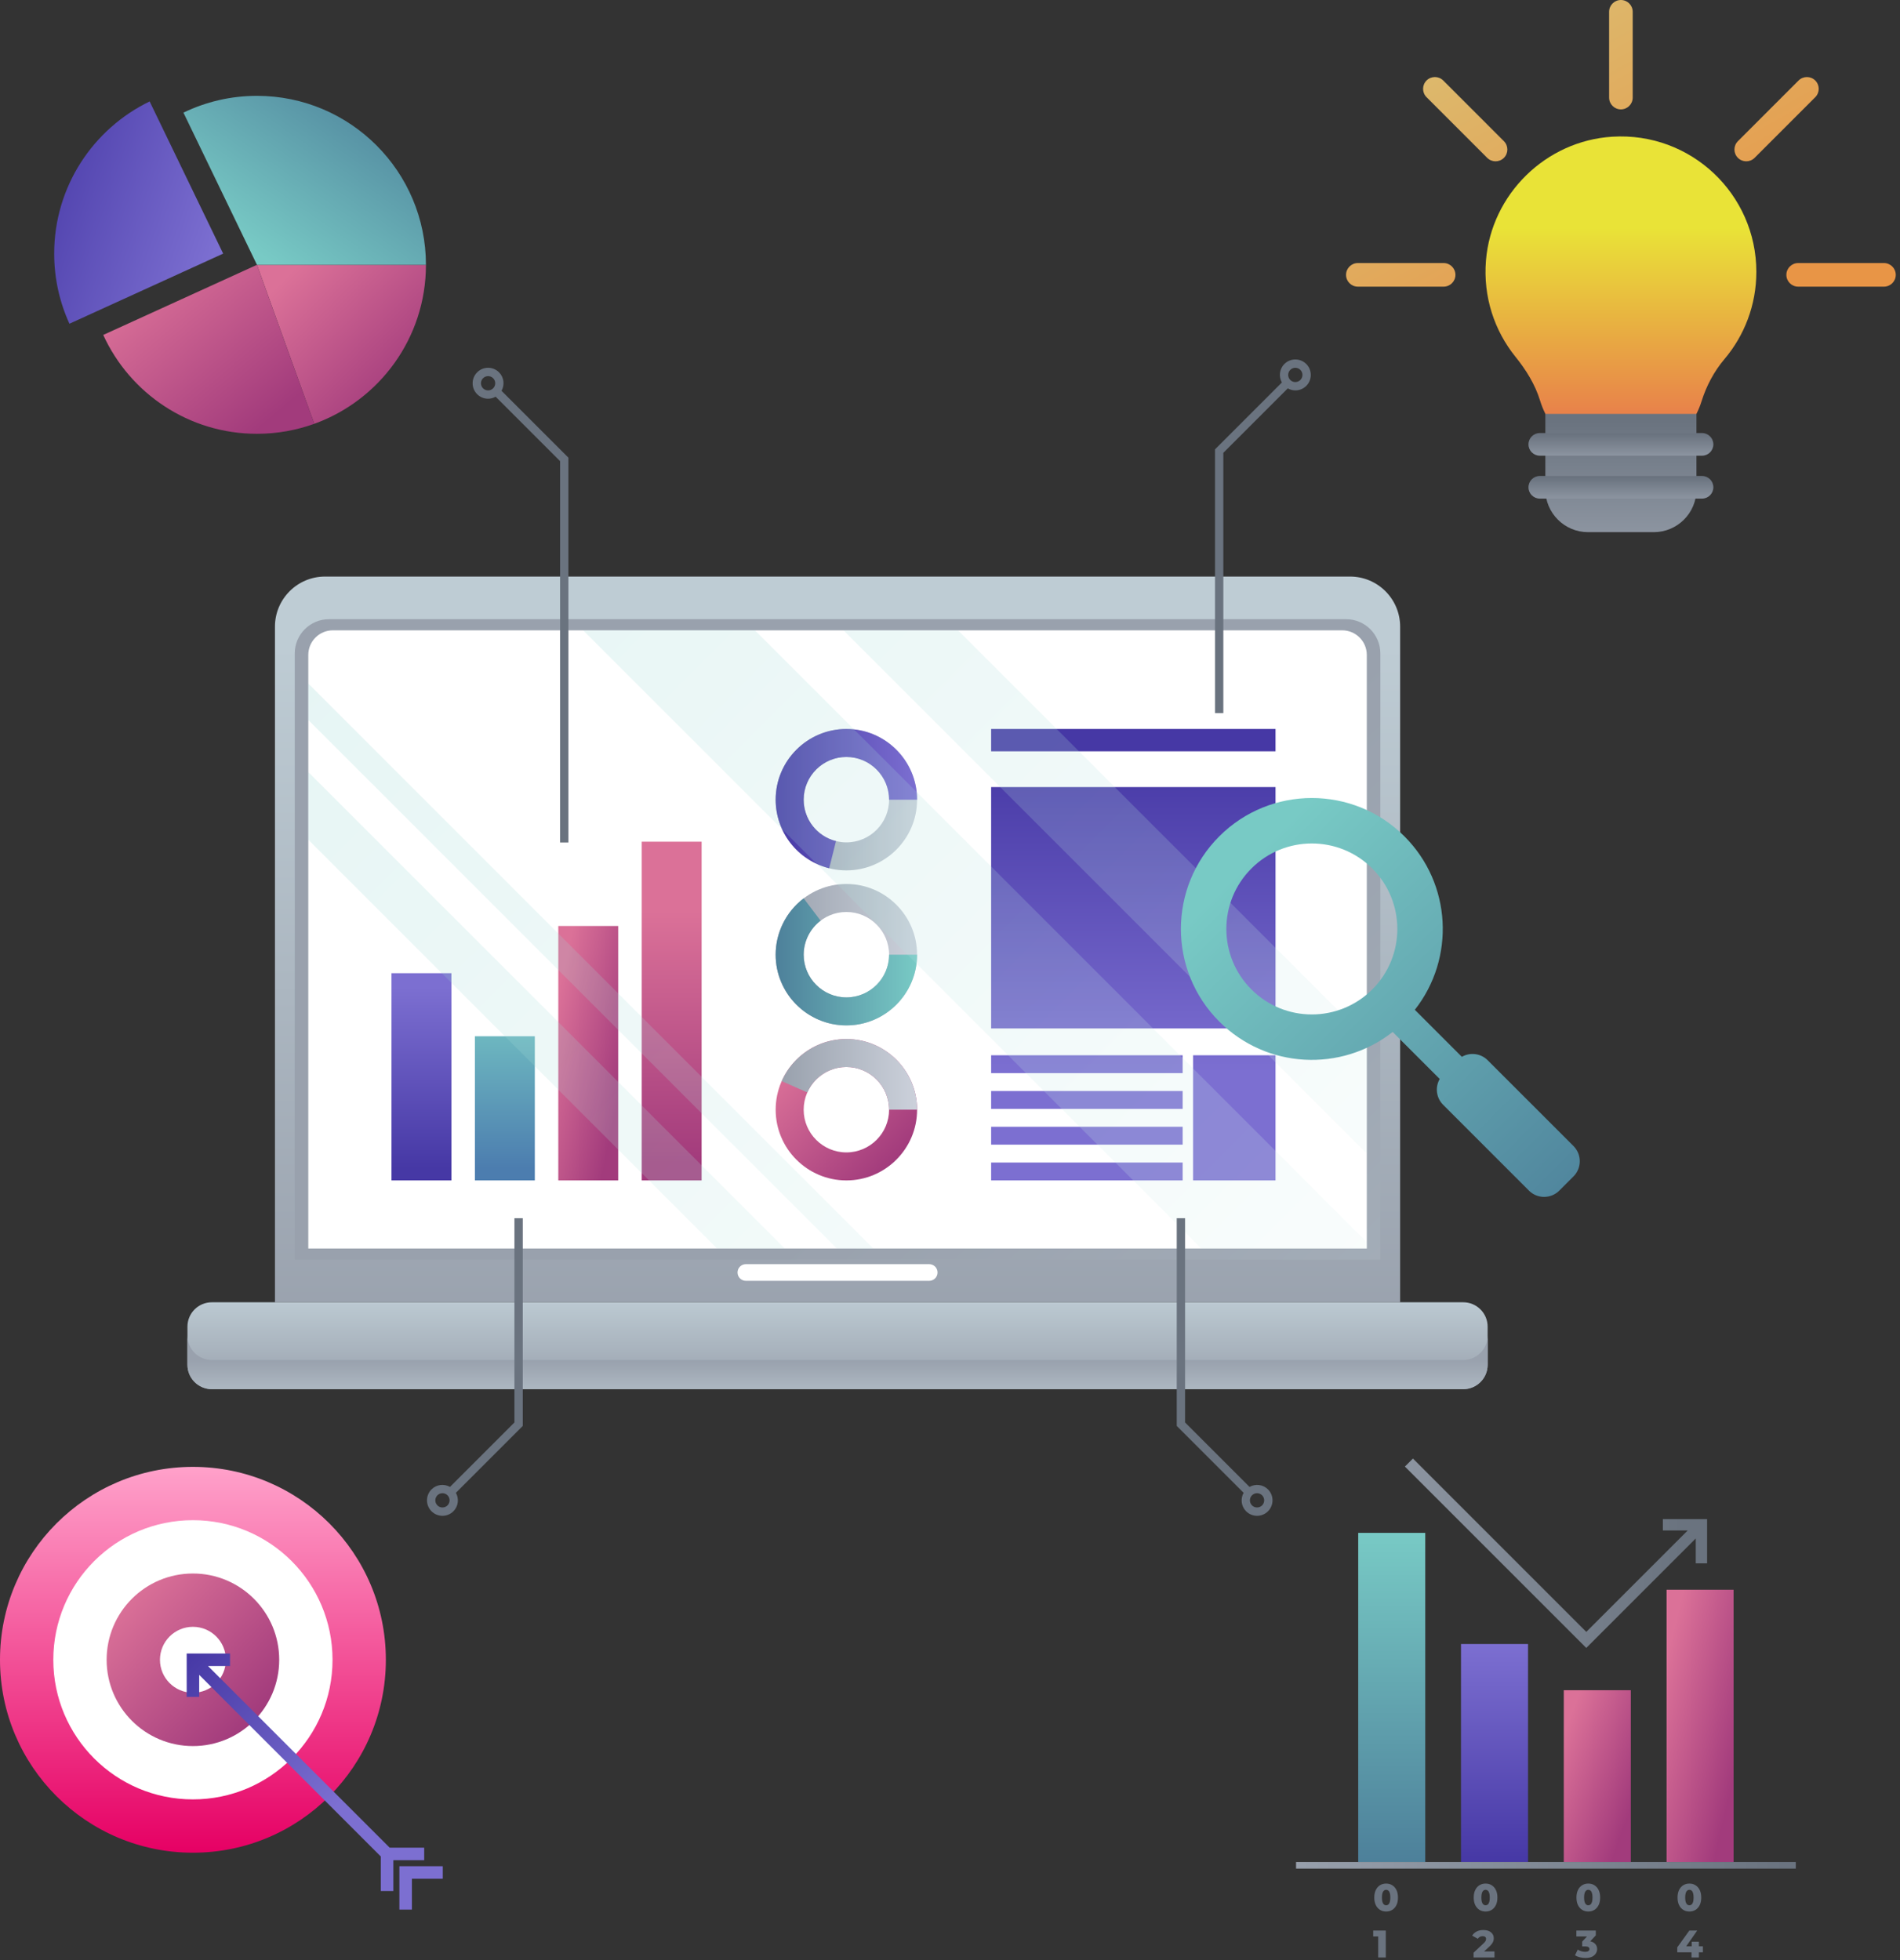 <svg width="409" height="422" viewBox="0 0 409 422" fill="none" xmlns="http://www.w3.org/2000/svg">
<rect x="0" y="0" width="409" height="422" fill="#333333" stroke="none"/>
<path d="M301.397 280.337H59.188V134.897C59.188 128.942 64.015 124.115 69.969 124.115H290.615C296.57 124.115 301.397 128.942 301.397 134.897V280.337Z" fill="url(#paint0_linear_137_6324)"/>
<path d="M63.449 140.664V271.159H297.137V140.664C297.137 136.593 293.837 133.294 289.766 133.294H70.82C66.75 133.293 63.449 136.593 63.449 140.664Z" fill="url(#paint1_linear_137_6324)"/>
<path d="M66.363 268.765V140.987C66.363 138.06 68.736 135.687 71.663 135.687H288.921C291.848 135.687 294.221 138.06 294.221 140.987V268.765" fill="white"/>
<path d="M40.348 285.591V293.791C40.348 296.692 42.7 299.044 45.601 299.044H314.98C317.881 299.044 320.233 296.692 320.233 293.791V285.591C320.233 282.69 317.881 280.338 314.98 280.338H45.602C42.7 280.338 40.348 282.69 40.348 285.591Z" fill="url(#paint2_linear_137_6324)"/>
<path d="M314.98 292.765H45.601C42.7 292.765 40.348 290.413 40.348 287.51V293.79C40.348 296.691 42.7 299.044 45.601 299.044H314.98C317.881 299.044 320.233 296.692 320.233 293.79V287.51C320.233 290.413 317.881 292.765 314.98 292.765Z" fill="url(#paint3_linear_137_6324)"/>
<path d="M200.027 275.72H160.556C159.565 275.72 158.762 274.916 158.762 273.926C158.762 272.935 159.565 272.132 160.556 272.132H200.027C201.018 272.132 201.821 272.935 201.821 273.926C201.821 274.917 201.018 275.72 200.027 275.72Z" fill="white"/>
<path d="M274.573 156.923H213.355V161.734H274.573V156.923Z" fill="url(#paint4_linear_137_6324)"/>
<path d="M254.583 227.163H213.355V231.011H254.583V227.163Z" fill="url(#paint5_linear_137_6324)"/>
<path d="M254.583 234.86H213.355V238.708H254.583V234.86Z" fill="url(#paint6_linear_137_6324)"/>
<path d="M254.583 242.558H213.355V246.406H254.583V242.558Z" fill="url(#paint7_linear_137_6324)"/>
<path d="M254.583 250.255H213.355V254.104H254.583V250.255Z" fill="url(#paint8_linear_137_6324)"/>
<path d="M274.573 169.432H213.355V221.39H274.573V169.432Z" fill="url(#paint9_linear_137_6324)"/>
<path d="M274.572 227.163H256.824V254.104H274.572V227.163Z" fill="url(#paint10_linear_137_6324)"/>
<path d="M97.171 209.498H84.273V254.104H97.171V209.498Z" fill="url(#paint11_linear_137_6324)"/>
<path d="M115.125 223.072H102.227V254.104H115.125V223.072Z" fill="url(#paint12_linear_137_6324)"/>
<path d="M133.078 199.335H120.18V254.105H133.078V199.335Z" fill="url(#paint13_linear_137_6324)"/>
<path d="M151.031 181.186H138.133V254.105H151.031V181.186Z" fill="url(#paint14_linear_137_6324)"/>
<path d="M182.194 187.367C173.801 187.367 166.973 180.539 166.973 172.146C166.973 163.753 173.801 156.925 182.194 156.925C190.587 156.925 197.416 163.753 197.416 172.146C197.416 180.539 190.587 187.367 182.194 187.367ZM182.194 162.952C177.125 162.952 173 167.076 173 172.146C173 177.216 177.125 181.34 182.194 181.34C187.264 181.34 191.388 177.215 191.388 172.146C191.388 167.076 187.264 162.952 182.194 162.952Z" fill="url(#paint15_linear_137_6324)"/>
<path d="M178.492 186.91C171.71 185.209 166.973 179.137 166.973 172.146C166.973 163.753 173.801 156.925 182.194 156.925C190.587 156.925 197.416 163.753 197.416 172.146H191.388C191.388 167.076 187.264 162.952 182.194 162.952C177.125 162.952 173 167.076 173 172.146C173 176.369 175.861 180.036 179.958 181.063L178.492 186.91Z" fill="url(#paint16_linear_137_6324)"/>
<path d="M182.194 220.735C173.801 220.735 166.973 213.907 166.973 205.514C166.973 197.121 173.801 190.293 182.194 190.293C190.587 190.293 197.416 197.122 197.416 205.514C197.416 213.908 190.587 220.735 182.194 220.735ZM182.194 196.321C177.125 196.321 173 200.445 173 205.515C173 210.585 177.125 214.709 182.194 214.709C187.264 214.709 191.388 210.584 191.388 205.515C191.388 200.445 187.264 196.321 182.194 196.321Z" fill="url(#paint17_linear_137_6324)"/>
<path d="M182.194 220.735C173.801 220.735 166.973 213.907 166.973 205.514C166.973 200.777 169.226 196.242 173.002 193.382L176.641 198.186C174.361 199.913 173 202.652 173 205.514C173 210.584 177.125 214.708 182.194 214.708C187.264 214.708 191.388 210.583 191.388 205.514H197.416C197.416 213.908 190.587 220.735 182.194 220.735Z" fill="url(#paint18_linear_137_6324)"/>
<path d="M182.194 254.105C173.801 254.105 166.973 247.276 166.973 238.883C166.973 230.49 173.801 223.663 182.194 223.663C190.587 223.663 197.416 230.491 197.416 238.883C197.416 247.276 190.587 254.105 182.194 254.105ZM182.194 229.689C177.125 229.689 173 233.814 173 238.883C173 243.953 177.125 248.077 182.194 248.077C187.264 248.077 191.388 243.953 191.388 238.883C191.388 233.814 187.264 229.689 182.194 229.689Z" fill="url(#paint19_linear_137_6324)"/>
<path d="M197.418 238.883H191.39C191.39 233.814 187.265 229.689 182.196 229.689C178.558 229.689 175.257 231.839 173.786 235.167L168.273 232.73C170.708 227.222 176.173 223.663 182.196 223.663C190.589 223.663 197.418 230.49 197.418 238.883Z" fill="url(#paint20_linear_137_6324)"/>
<g opacity="0.2">
<path d="M154.366 268.765H168.936L66.363 166.192V180.762L154.366 268.765Z" fill="url(#paint21_linear_137_6324)"/>
<path d="M66.363 147.139V154.984L180.144 268.765H187.99L66.363 147.139Z" fill="url(#paint22_linear_137_6324)"/>
<path d="M258.601 268.765H294.222V267.401L162.509 135.687H125.523L258.601 268.765Z" fill="url(#paint23_linear_137_6324)"/>
<path d="M206.219 135.687H181.562L294.222 248.347V223.69L206.219 135.687Z" fill="url(#paint24_linear_137_6324)"/>
</g>
<path d="M306.805 329.976H292.375V400.831H306.805V329.976Z" fill="url(#paint25_linear_137_6324)"/>
<path d="M328.93 353.903H314.5V400.831H328.93V353.903Z" fill="url(#paint26_linear_137_6324)"/>
<path d="M351.055 363.847H336.625V400.831H351.055V363.847Z" fill="url(#paint27_linear_137_6324)"/>
<path d="M373.184 342.218H358.754V400.83H373.184V342.218Z" fill="url(#paint28_linear_137_6324)"/>
<path d="M357.955 327.01V329.453H363.307L341.469 351.291L304.153 313.975L302.426 315.702L341.469 354.745L365.034 331.18V336.534H367.477V327.01H357.955Z" fill="url(#paint29_linear_137_6324)"/>
<path d="M386.567 400.831H278.992V402.252H386.567V400.831Z" fill="url(#paint30_linear_137_6324)"/>
<path d="M298.386 411.489C297.89 411.489 297.449 411.371 297.064 411.134C296.683 410.897 296.383 410.555 296.163 410.109C295.942 409.662 295.832 409.12 295.832 408.48C295.832 407.841 295.942 407.298 296.163 406.852C296.383 406.405 296.683 406.064 297.064 405.827C297.449 405.59 297.89 405.471 298.386 405.471C298.877 405.471 299.312 405.59 299.692 405.827C300.078 406.064 300.381 406.405 300.602 406.852C300.822 407.298 300.932 407.841 300.932 408.48C300.932 409.12 300.822 409.662 300.602 410.109C300.381 410.555 300.078 410.897 299.692 411.134C299.312 411.371 298.877 411.489 298.386 411.489ZM298.386 410.15C298.563 410.15 298.717 410.095 298.849 409.985C298.987 409.875 299.094 409.698 299.172 409.456C299.249 409.208 299.287 408.883 299.287 408.48C299.287 408.072 299.249 407.747 299.172 407.505C299.094 407.262 298.987 407.086 298.849 406.976C298.717 406.865 298.563 406.81 298.386 406.81C298.21 406.81 298.053 406.865 297.915 406.976C297.783 407.086 297.675 407.262 297.593 407.505C297.516 407.747 297.477 408.072 297.477 408.48C297.477 408.883 297.516 409.208 297.593 409.456C297.675 409.698 297.783 409.875 297.915 409.985C298.053 410.095 298.21 410.15 298.386 410.15ZM296.675 421.374V416.174L297.378 416.852H295.6V415.587H298.312V421.374H296.675Z" fill="#6A737F"/>
<path d="M319.793 411.489C319.297 411.489 318.856 411.371 318.47 411.134C318.09 410.897 317.789 410.555 317.569 410.109C317.348 409.662 317.238 409.12 317.238 408.48C317.238 407.841 317.348 407.298 317.569 406.852C317.789 406.405 318.09 406.064 318.47 405.827C318.856 405.59 319.297 405.471 319.793 405.471C320.283 405.471 320.718 405.59 321.099 405.827C321.484 406.064 321.788 406.405 322.008 406.852C322.228 407.298 322.339 407.841 322.339 408.48C322.339 409.12 322.228 409.662 322.008 410.109C321.788 410.555 321.484 410.897 321.099 411.134C320.718 411.371 320.283 411.489 319.793 411.489ZM319.793 410.15C319.969 410.15 320.123 410.095 320.255 409.985C320.393 409.875 320.501 409.698 320.578 409.456C320.655 409.208 320.694 408.883 320.694 408.48C320.694 408.072 320.655 407.747 320.578 407.505C320.501 407.262 320.393 407.086 320.255 406.976C320.123 406.865 319.969 406.81 319.793 406.81C319.616 406.81 319.459 406.865 319.321 406.976C319.189 407.086 319.082 407.262 318.999 407.505C318.922 407.747 318.883 408.072 318.883 408.48C318.883 408.883 318.922 409.208 318.999 409.456C319.082 409.698 319.189 409.875 319.321 409.985C319.459 410.095 319.616 410.15 319.793 410.15ZM317.205 421.374V420.348L319.371 418.323C319.525 418.18 319.638 418.053 319.71 417.943C319.787 417.833 319.837 417.733 319.859 417.645C319.886 417.552 319.9 417.466 319.9 417.389C319.9 417.202 319.837 417.056 319.71 416.951C319.589 416.846 319.404 416.794 319.156 416.794C318.947 416.794 318.751 416.841 318.569 416.934C318.387 417.028 318.238 417.169 318.123 417.356L316.907 416.678C317.122 416.314 317.434 416.022 317.842 415.802C318.249 415.581 318.737 415.471 319.305 415.471C319.751 415.471 320.142 415.543 320.479 415.686C320.815 415.829 321.077 416.033 321.264 416.298C321.457 416.562 321.553 416.874 321.553 417.232C321.553 417.419 321.529 417.607 321.479 417.794C321.429 417.976 321.333 418.172 321.19 418.381C321.052 418.585 320.845 418.814 320.57 419.067L318.85 420.654L318.577 420.076H321.71V421.374H317.205Z" fill="#6A737F"/>
<path d="M341.906 411.489C341.41 411.489 340.969 411.371 340.583 411.134C340.203 410.897 339.902 410.555 339.682 410.109C339.462 409.662 339.351 409.12 339.351 408.48C339.351 407.841 339.462 407.298 339.682 406.852C339.902 406.405 340.203 406.064 340.583 405.827C340.969 405.59 341.41 405.471 341.906 405.471C342.396 405.471 342.832 405.59 343.212 405.827C343.598 406.064 343.901 406.405 344.121 406.852C344.342 407.298 344.452 407.841 344.452 408.48C344.452 409.12 344.342 409.662 344.121 410.109C343.901 410.555 343.598 410.897 343.212 411.134C342.832 411.371 342.396 411.489 341.906 411.489ZM341.906 410.15C342.082 410.15 342.236 410.095 342.369 409.985C342.507 409.875 342.614 409.698 342.691 409.456C342.768 409.208 342.807 408.883 342.807 408.48C342.807 408.072 342.768 407.747 342.691 407.505C342.614 407.262 342.507 407.086 342.369 406.976C342.236 406.865 342.082 406.81 341.906 406.81C341.729 406.81 341.572 406.865 341.435 406.976C341.302 407.086 341.195 407.262 341.112 407.505C341.035 407.747 340.996 408.072 340.996 408.48C340.996 408.883 341.035 409.208 341.112 409.456C341.195 409.698 341.302 409.875 341.435 409.985C341.572 410.095 341.729 410.15 341.906 410.15ZM341.286 421.489C340.883 421.489 340.481 421.44 340.079 421.34C339.682 421.241 339.335 421.101 339.037 420.919L339.632 419.687C339.864 419.841 340.12 419.96 340.401 420.043C340.688 420.125 340.966 420.167 341.236 420.167C341.517 420.167 341.74 420.114 341.906 420.01C342.071 419.905 342.154 419.756 342.154 419.563C342.154 419.392 342.085 419.257 341.947 419.158C341.809 419.053 341.583 419.001 341.269 419.001H340.583V417.968L342.137 416.29L342.294 416.852H339.335V415.587H343.518V416.612L341.964 418.29L341.162 417.835H341.608C342.33 417.835 342.876 417.998 343.245 418.323C343.62 418.643 343.807 419.056 343.807 419.563C343.807 419.894 343.716 420.205 343.534 420.497C343.358 420.789 343.085 421.029 342.716 421.216C342.347 421.398 341.87 421.489 341.286 421.489Z" fill="#6A737F"/>
<path d="M363.668 411.489C363.172 411.489 362.731 411.371 362.345 411.134C361.965 410.897 361.664 410.555 361.444 410.109C361.223 409.662 361.113 409.12 361.113 408.48C361.113 407.841 361.223 407.298 361.444 406.852C361.664 406.405 361.965 406.064 362.345 405.827C362.731 405.59 363.172 405.471 363.668 405.471C364.158 405.471 364.593 405.59 364.974 405.827C365.359 406.064 365.663 406.405 365.883 406.852C366.103 407.298 366.214 407.841 366.214 408.48C366.214 409.12 366.103 409.662 365.883 410.109C365.663 410.555 365.359 410.897 364.974 411.134C364.593 411.371 364.158 411.489 363.668 411.489ZM363.668 410.15C363.844 410.15 363.998 410.095 364.13 409.985C364.268 409.875 364.376 409.698 364.453 409.456C364.53 409.208 364.569 408.883 364.569 408.48C364.569 408.072 364.53 407.747 364.453 407.505C364.376 407.262 364.268 407.086 364.13 406.976C363.998 406.865 363.844 406.81 363.668 406.81C363.491 406.81 363.334 406.865 363.196 406.976C363.064 407.086 362.957 407.262 362.874 407.505C362.797 407.747 362.758 408.072 362.758 408.48C362.758 408.883 362.797 409.208 362.874 409.456C362.957 409.698 363.064 409.875 363.196 409.985C363.334 410.095 363.491 410.15 363.668 410.15ZM361.055 420.266V419.199L363.651 415.587H365.346L362.824 419.199L362.047 418.968H366.569V420.266H361.055ZM364.114 421.374V420.266L364.164 418.968V417.984H365.709V421.374H364.114Z" fill="#6A737F"/>
<path d="M107.423 80.15C106.124 78.85 104.01 78.85 102.713 80.15C101.414 81.448 101.414 83.561 102.713 84.86C103.362 85.51 104.215 85.834 105.068 85.834C105.631 85.834 106.188 85.679 106.691 85.396L120.562 99.267V181.368H122.356V98.523L107.959 84.127C108.671 82.859 108.501 81.227 107.423 80.15ZM103.981 83.591C103.382 82.992 103.382 82.017 103.981 81.418C104.281 81.118 104.674 80.969 105.068 80.969C105.461 80.969 105.855 81.118 106.155 81.418C106.754 82.017 106.754 82.992 106.155 83.591C105.555 84.191 104.58 84.19 103.981 83.591Z" fill="#6A737F"/>
<path d="M110.738 306.211L96.867 320.082C95.598 319.372 93.966 319.541 92.888 320.619C91.589 321.917 91.589 324.031 92.888 325.329C93.538 325.979 94.391 326.304 95.244 326.304C96.097 326.304 96.95 325.979 97.6 325.329C98.677 324.252 98.847 322.619 98.136 321.351L112.532 306.955V262.235H110.738V306.211ZM96.331 324.061C95.732 324.659 94.757 324.661 94.158 324.061C93.558 323.462 93.558 322.487 94.158 321.887C94.457 321.588 94.851 321.438 95.244 321.438C95.638 321.438 96.032 321.588 96.331 321.887C96.93 322.487 96.93 323.462 96.331 324.061Z" fill="#6A737F"/>
<path d="M268.974 320.082L255.103 306.211V262.235H253.309V306.955L267.705 321.351C266.994 322.619 267.164 324.252 268.241 325.329C268.891 325.979 269.744 326.304 270.596 326.304C271.449 326.304 272.302 325.979 272.952 325.329C274.251 324.031 274.251 321.917 272.952 320.619C271.876 319.542 270.244 319.372 268.974 320.082ZM271.684 324.061C271.086 324.659 270.111 324.661 269.511 324.061C268.911 323.462 268.911 322.487 269.511 321.887C269.81 321.588 270.203 321.438 270.597 321.438C270.992 321.438 271.385 321.588 271.684 321.887C272.283 322.487 272.283 323.462 271.684 324.061Z" fill="#6A737F"/>
<path d="M281.19 78.355C279.892 77.056 277.778 77.057 276.48 78.355C275.401 79.433 275.232 81.065 275.943 82.334L261.547 96.73V153.508H263.341V97.474L277.212 83.603C277.716 83.886 278.273 84.041 278.835 84.041C279.687 84.041 280.541 83.716 281.19 83.067C282.489 81.767 282.489 79.653 281.19 78.355ZM279.922 81.797C279.321 82.397 278.346 82.396 277.748 81.797C277.149 81.198 277.149 80.223 277.748 79.624C278.048 79.324 278.441 79.174 278.835 79.174C279.229 79.174 279.622 79.324 279.922 79.624C280.52 80.223 280.52 81.198 279.922 81.797Z" fill="#6A737F"/>
<path d="M41.53 398.829C64.466 398.829 83.06 380.235 83.06 357.299C83.06 334.363 64.466 315.769 41.53 315.769C18.594 315.769 0 334.363 0 357.299C0 380.235 18.594 398.829 41.53 398.829Z" fill="url(#paint31_linear_137_6324)"/>
<path d="M41.529 387.351C58.126 387.351 71.58 373.896 71.58 357.299C71.58 340.702 58.126 327.247 41.529 327.247C24.931 327.247 11.477 340.702 11.477 357.299C11.477 373.896 24.931 387.351 41.529 387.351Z" fill="white"/>
<path d="M41.528 375.873C51.786 375.873 60.103 367.557 60.103 357.299C60.103 347.04 51.786 338.724 41.528 338.724C31.269 338.724 22.953 347.04 22.953 357.299C22.953 367.557 31.269 375.873 41.528 375.873Z" fill="url(#paint32_linear_137_6324)"/>
<path d="M41.53 364.396C45.45 364.396 48.627 361.218 48.627 357.299C48.627 353.379 45.45 350.202 41.53 350.202C37.611 350.202 34.434 353.379 34.434 357.299C34.434 361.218 37.611 364.396 41.53 364.396Z" fill="white"/>
<path d="M91.315 400.437H84.671V407.081H81.979V399.648L42.879 360.547V365.29H40.188V355.954H49.523V358.645H44.781L83.882 397.745H91.315V400.437ZM85.974 401.74V411.076H88.665V404.431H95.31V401.74H85.974Z" fill="url(#paint33_linear_137_6324)"/>
<path d="M302.324 180.042C291.316 169.034 273.468 169.034 262.459 180.042C251.451 191.05 251.451 208.898 262.459 219.907C272.66 230.108 288.731 230.849 299.793 222.144L309.913 232.265C308.901 234.031 309.144 236.319 310.652 237.828L329.124 256.3C330.928 258.105 333.854 258.105 335.658 256.3L338.717 253.242C340.521 251.438 340.521 248.512 338.717 246.708L320.244 228.236C318.736 226.728 316.447 226.485 314.681 227.497L304.561 217.377C313.266 206.314 312.525 190.243 302.324 180.042ZM269.378 212.988C262.191 205.801 262.191 194.149 269.378 186.962C276.566 179.775 288.218 179.775 295.404 186.962C302.591 194.15 302.591 205.802 295.404 212.988C288.218 220.175 276.566 220.175 269.378 212.988Z" fill="url(#paint34_linear_137_6324)"/>
<path d="M378.076 58.523C378.076 41.808 364.008 28.378 347.066 29.429C332.769 30.315 321.042 41.794 319.874 56.07C319.23 63.943 321.72 71.224 326.228 76.809C328.516 79.644 330.46 82.764 331.525 86.249C333.804 93.701 340.726 99.122 348.925 99.122C357.076 99.122 363.965 93.763 366.284 86.379C367.32 83.078 368.957 79.971 371.191 77.33C375.485 72.253 378.076 65.692 378.076 58.523Z" fill="url(#paint35_linear_137_6324)"/>
<path d="M355.992 114.557H341.851C336.773 114.557 332.656 110.44 332.656 105.362V89.097H365.186V105.362C365.187 110.44 361.07 114.557 355.992 114.557Z" fill="url(#paint36_linear_137_6324)"/>
<path d="M366.386 98.093H331.46C330.114 98.093 329.023 97.002 329.023 95.656C329.023 94.311 330.114 93.22 331.46 93.22H366.386C367.731 93.22 368.822 94.311 368.822 95.656C368.823 97.002 367.731 98.093 366.386 98.093Z" fill="url(#paint37_linear_137_6324)"/>
<path d="M366.386 107.332H331.46C330.114 107.332 329.023 106.242 329.023 104.896C329.023 103.55 330.114 102.46 331.46 102.46H366.386C367.731 102.46 368.822 103.55 368.822 104.896C368.823 106.242 367.731 107.332 366.386 107.332Z" fill="url(#paint38_linear_137_6324)"/>
<path d="M348.921 23.549C347.519 23.549 346.382 22.412 346.382 21.009V2.539C346.382 1.137 347.519 -0 348.921 -0C350.323 -0 351.461 1.137 351.461 2.539V21.009C351.461 22.412 350.323 23.549 348.921 23.549ZM323.735 30.39L310.675 17.329C309.683 16.338 308.075 16.338 307.083 17.329C306.09 18.322 306.09 19.929 307.083 20.921L320.143 33.982C321.135 34.973 322.743 34.973 323.735 33.982C324.726 32.99 324.726 31.381 323.735 30.39ZM310.763 56.627H292.294C290.891 56.627 289.754 57.764 289.754 59.167C289.754 60.57 290.89 61.707 292.294 61.707H310.763C312.165 61.707 313.303 60.57 313.303 59.167C313.303 57.765 312.165 56.627 310.763 56.627ZM405.549 56.627H387.079C385.676 56.627 384.539 57.764 384.539 59.167C384.539 60.57 385.677 61.707 387.079 61.707H405.549C406.952 61.707 408.089 60.57 408.089 59.167C408.089 57.765 406.951 56.627 405.549 56.627ZM387.167 17.329L374.107 30.39C373.114 31.382 373.114 32.99 374.107 33.982C375.099 34.973 376.706 34.973 377.698 33.982L390.759 20.921C391.751 19.93 391.751 18.322 390.759 17.329C389.767 16.338 388.159 16.338 387.167 17.329Z" fill="url(#paint39_linear_137_6324)"/>
<path d="M67.654 91.232C81.67 86.179 91.691 72.765 91.691 57.007H55.316L67.654 91.232Z" fill="url(#paint40_linear_137_6324)"/>
<path d="M55.315 20.633C49.642 20.633 44.273 21.932 39.488 24.248L55.315 57.007H91.689C91.689 36.918 75.403 20.633 55.315 20.633Z" fill="url(#paint41_linear_137_6324)"/>
<path d="M55.317 93.383C59.648 93.383 63.802 92.622 67.655 91.232L55.317 57.007L22.223 72.101C27.958 84.654 40.614 93.383 55.317 93.383Z" fill="url(#paint42_linear_137_6324)"/>
<path d="M11.664 54.595C11.664 59.982 12.845 65.09 14.946 69.689L48.039 54.595L32.213 21.836C20.053 27.721 11.664 40.178 11.664 54.595Z" fill="url(#paint43_linear_137_6324)"/>
<defs>
<linearGradient id="paint0_linear_137_6324" x1="180.293" y1="286.767" x2="180.293" y2="138.948" gradientUnits="userSpaceOnUse">
<stop stop-color="#99A1AD"/>
<stop offset="1" stop-color="#BECCD4"/>
</linearGradient>
<linearGradient id="paint1_linear_137_6324" x1="205.748" y1="229.839" x2="458.35" y2="482.442" gradientUnits="userSpaceOnUse">
<stop stop-color="#99A1AD"/>
<stop offset="1" stop-color="#BECCD4"/>
</linearGradient>
<linearGradient id="paint2_linear_137_6324" x1="180.291" y1="298.917" x2="180.291" y2="279.058" gradientUnits="userSpaceOnUse">
<stop stop-color="#99A1AD"/>
<stop offset="1" stop-color="#BECCD4"/>
</linearGradient>
<linearGradient id="paint3_linear_137_6324" x1="180.29" y1="292.767" x2="180.29" y2="304.85" gradientUnits="userSpaceOnUse">
<stop stop-color="#99A1AD"/>
<stop offset="1" stop-color="#BECCD4"/>
</linearGradient>
<linearGradient id="paint4_linear_137_6324" x1="243.964" y1="161.994" x2="243.964" y2="230.957" gradientUnits="userSpaceOnUse">
<stop stop-color="#4638A5"/>
<stop offset="1" stop-color="#7C6FD1"/>
</linearGradient>
<linearGradient id="paint5_linear_137_6324" x1="233.97" y1="161.994" x2="233.97" y2="230.957" gradientUnits="userSpaceOnUse">
<stop stop-color="#4638A5"/>
<stop offset="1" stop-color="#7C6FD1"/>
</linearGradient>
<linearGradient id="paint6_linear_137_6324" x1="233.97" y1="161.992" x2="233.97" y2="230.957" gradientUnits="userSpaceOnUse">
<stop stop-color="#4638A5"/>
<stop offset="1" stop-color="#7C6FD1"/>
</linearGradient>
<linearGradient id="paint7_linear_137_6324" x1="233.97" y1="161.994" x2="233.97" y2="230.957" gradientUnits="userSpaceOnUse">
<stop stop-color="#4638A5"/>
<stop offset="1" stop-color="#7C6FD1"/>
</linearGradient>
<linearGradient id="paint8_linear_137_6324" x1="233.97" y1="161.992" x2="233.97" y2="230.957" gradientUnits="userSpaceOnUse">
<stop stop-color="#4638A5"/>
<stop offset="1" stop-color="#7C6FD1"/>
</linearGradient>
<linearGradient id="paint9_linear_137_6324" x1="243.964" y1="161.994" x2="243.964" y2="230.958" gradientUnits="userSpaceOnUse">
<stop stop-color="#4638A5"/>
<stop offset="1" stop-color="#7C6FD1"/>
</linearGradient>
<linearGradient id="paint10_linear_137_6324" x1="265.698" y1="161.994" x2="265.698" y2="230.957" gradientUnits="userSpaceOnUse">
<stop stop-color="#4638A5"/>
<stop offset="1" stop-color="#7C6FD1"/>
</linearGradient>
<linearGradient id="paint11_linear_137_6324" x1="90.723" y1="251.456" x2="90.723" y2="212.483" gradientUnits="userSpaceOnUse">
<stop stop-color="#4638A5"/>
<stop offset="1" stop-color="#7C6FD1"/>
</linearGradient>
<linearGradient id="paint12_linear_137_6324" x1="108.676" y1="251.539" x2="108.676" y2="213.801" gradientUnits="userSpaceOnUse">
<stop stop-color="#4C7DAF"/>
<stop offset="1" stop-color="#78CAC5"/>
</linearGradient>
<linearGradient id="paint13_linear_137_6324" x1="132.119" y1="241.628" x2="114.806" y2="237.791" gradientUnits="userSpaceOnUse">
<stop stop-color="#A23B7C"/>
<stop offset="1" stop-color="#DB7198"/>
</linearGradient>
<linearGradient id="paint14_linear_137_6324" x1="144.581" y1="250.418" x2="144.581" y2="196.172" gradientUnits="userSpaceOnUse">
<stop stop-color="#A23B7C"/>
<stop offset="1" stop-color="#DB7198"/>
</linearGradient>
<linearGradient id="paint15_linear_137_6324" x1="166.973" y1="172.146" x2="197.415" y2="172.146" gradientUnits="userSpaceOnUse">
<stop stop-color="#99A1AD"/>
<stop offset="1" stop-color="#CCD1DB"/>
</linearGradient>
<linearGradient id="paint16_linear_137_6324" x1="166.973" y1="171.917" x2="197.415" y2="171.917" gradientUnits="userSpaceOnUse">
<stop stop-color="#4638A5"/>
<stop offset="1" stop-color="#7C6FD1"/>
</linearGradient>
<linearGradient id="paint17_linear_137_6324" x1="166.973" y1="205.515" x2="197.416" y2="205.515" gradientUnits="userSpaceOnUse">
<stop stop-color="#99A1AD"/>
<stop offset="1" stop-color="#CCD1DB"/>
</linearGradient>
<linearGradient id="paint18_linear_137_6324" x1="166.973" y1="207.059" x2="197.416" y2="207.059" gradientUnits="userSpaceOnUse">
<stop stop-color="#4D809A"/>
<stop offset="1" stop-color="#78CAC5"/>
</linearGradient>
<linearGradient id="paint19_linear_137_6324" x1="195.154" y1="247.17" x2="172.415" y2="225.774" gradientUnits="userSpaceOnUse">
<stop stop-color="#A23B7C"/>
<stop offset="1" stop-color="#DB7198"/>
</linearGradient>
<linearGradient id="paint20_linear_137_6324" x1="168.274" y1="231.273" x2="197.417" y2="231.273" gradientUnits="userSpaceOnUse">
<stop stop-color="#99A1AD"/>
<stop offset="1" stop-color="#CCD1DB"/>
</linearGradient>
<linearGradient id="paint21_linear_137_6324" x1="286.165" y1="393.279" x2="32.182" y2="139.295" gradientUnits="userSpaceOnUse">
<stop stop-color="white"/>
<stop offset="1" stop-color="#78CAC5"/>
</linearGradient>
<linearGradient id="paint22_linear_137_6324" x1="297.373" y1="382.071" x2="43.389" y2="128.087" gradientUnits="userSpaceOnUse">
<stop stop-color="white"/>
<stop offset="1" stop-color="#78CAC5"/>
</linearGradient>
<linearGradient id="paint23_linear_137_6324" x1="343.888" y1="335.559" x2="89.905" y2="81.575" gradientUnits="userSpaceOnUse">
<stop stop-color="white"/>
<stop offset="1" stop-color="#78CAC5"/>
</linearGradient>
<linearGradient id="paint24_linear_137_6324" x1="368.825" y1="310.621" x2="114.842" y2="56.638" gradientUnits="userSpaceOnUse">
<stop stop-color="white"/>
<stop offset="1" stop-color="#78CAC5"/>
</linearGradient>
<linearGradient id="paint25_linear_137_6324" x1="299.59" y1="400.831" x2="299.59" y2="329.976" gradientUnits="userSpaceOnUse">
<stop stop-color="#4D809A"/>
<stop offset="1" stop-color="#78CAC5"/>
</linearGradient>
<linearGradient id="paint26_linear_137_6324" x1="321.715" y1="400.831" x2="321.715" y2="353.903" gradientUnits="userSpaceOnUse">
<stop stop-color="#4638A5"/>
<stop offset="1" stop-color="#7C6FD1"/>
</linearGradient>
<linearGradient id="paint27_linear_137_6324" x1="349.983" y1="392.406" x2="332.076" y2="385.831" gradientUnits="userSpaceOnUse">
<stop stop-color="#A23B7C"/>
<stop offset="1" stop-color="#DB7198"/>
</linearGradient>
<linearGradient id="paint28_linear_137_6324" x1="372.112" y1="387.478" x2="352.826" y2="383.01" gradientUnits="userSpaceOnUse">
<stop stop-color="#A23B7C"/>
<stop offset="1" stop-color="#DB7198"/>
</linearGradient>
<linearGradient id="paint29_linear_137_6324" x1="361.94" y1="334.36" x2="280.008" y2="334.36" gradientUnits="userSpaceOnUse">
<stop stop-color="#6A737F"/>
<stop offset="1" stop-color="#99A1AD"/>
</linearGradient>
<linearGradient id="paint30_linear_137_6324" x1="384.096" y1="401.541" x2="275.359" y2="401.541" gradientUnits="userSpaceOnUse">
<stop stop-color="#6A737F"/>
<stop offset="1" stop-color="#99A1AD"/>
</linearGradient>
<linearGradient id="paint31_linear_137_6324" x1="41.53" y1="398.829" x2="41.53" y2="315.769" gradientUnits="userSpaceOnUse">
<stop stop-color="#E60064"/>
<stop offset="1" stop-color="#FFA1CA"/>
</linearGradient>
<linearGradient id="paint32_linear_137_6324" x1="57.342" y1="367.41" x2="29.594" y2="341.302" gradientUnits="userSpaceOnUse">
<stop stop-color="#A23B7C"/>
<stop offset="1" stop-color="#DB7198"/>
</linearGradient>
<linearGradient id="paint33_linear_137_6324" x1="40.188" y1="355.953" x2="72.768" y2="388.534" gradientUnits="userSpaceOnUse">
<stop stop-color="#4638A5"/>
<stop offset="1" stop-color="#7C6FD1"/>
</linearGradient>
<linearGradient id="paint34_linear_137_6324" x1="344.03" y1="261.613" x2="268.224" y2="185.807" gradientUnits="userSpaceOnUse">
<stop stop-color="#4D809A"/>
<stop offset="1" stop-color="#78CAC5"/>
</linearGradient>
<linearGradient id="paint35_linear_137_6324" x1="348.924" y1="142.272" x2="348.924" y2="49.104" gradientUnits="userSpaceOnUse">
<stop stop-color="#E60064"/>
<stop offset="1" stop-color="#E9E337"/>
</linearGradient>
<linearGradient id="paint36_linear_137_6324" x1="348.922" y1="123.683" x2="348.922" y2="90.82" gradientUnits="userSpaceOnUse">
<stop stop-color="#99A1AD"/>
<stop offset="1" stop-color="#6A737F"/>
</linearGradient>
<linearGradient id="paint37_linear_137_6324" x1="348.923" y1="99.84" x2="348.923" y2="93.549" gradientUnits="userSpaceOnUse">
<stop stop-color="#99A1AD"/>
<stop offset="1" stop-color="#6A737F"/>
</linearGradient>
<linearGradient id="paint38_linear_137_6324" x1="348.923" y1="109.079" x2="348.923" y2="102.789" gradientUnits="userSpaceOnUse">
<stop stop-color="#99A1AD"/>
<stop offset="1" stop-color="#6A737F"/>
</linearGradient>
<linearGradient id="paint39_linear_137_6324" x1="399.296" y1="47.649" x2="360.139" y2="-23.003" gradientUnits="userSpaceOnUse">
<stop stop-color="#E89546"/>
<stop offset="1" stop-color="#DBBD71"/>
</linearGradient>
<linearGradient id="paint40_linear_137_6324" x1="88.988" y1="83.436" x2="63.377" y2="57.824" gradientUnits="userSpaceOnUse">
<stop stop-color="#A23B7C"/>
<stop offset="1" stop-color="#DB7198"/>
</linearGradient>
<linearGradient id="paint41_linear_137_6324" x1="82.087" y1="16.996" x2="55.774" y2="54.687" gradientUnits="userSpaceOnUse">
<stop stop-color="#4D809A"/>
<stop offset="1" stop-color="#78CAC5"/>
</linearGradient>
<linearGradient id="paint42_linear_137_6324" x1="64.279" y1="85.096" x2="37.409" y2="53.519" gradientUnits="userSpaceOnUse">
<stop stop-color="#A23B7C"/>
<stop offset="1" stop-color="#DB7198"/>
</linearGradient>
<linearGradient id="paint43_linear_137_6324" x1="1.347" y1="38.039" x2="46.386" y2="53.684" gradientUnits="userSpaceOnUse">
<stop stop-color="#4638A5"/>
<stop offset="1" stop-color="#7C6FD1"/>
</linearGradient>
</defs>
</svg>
